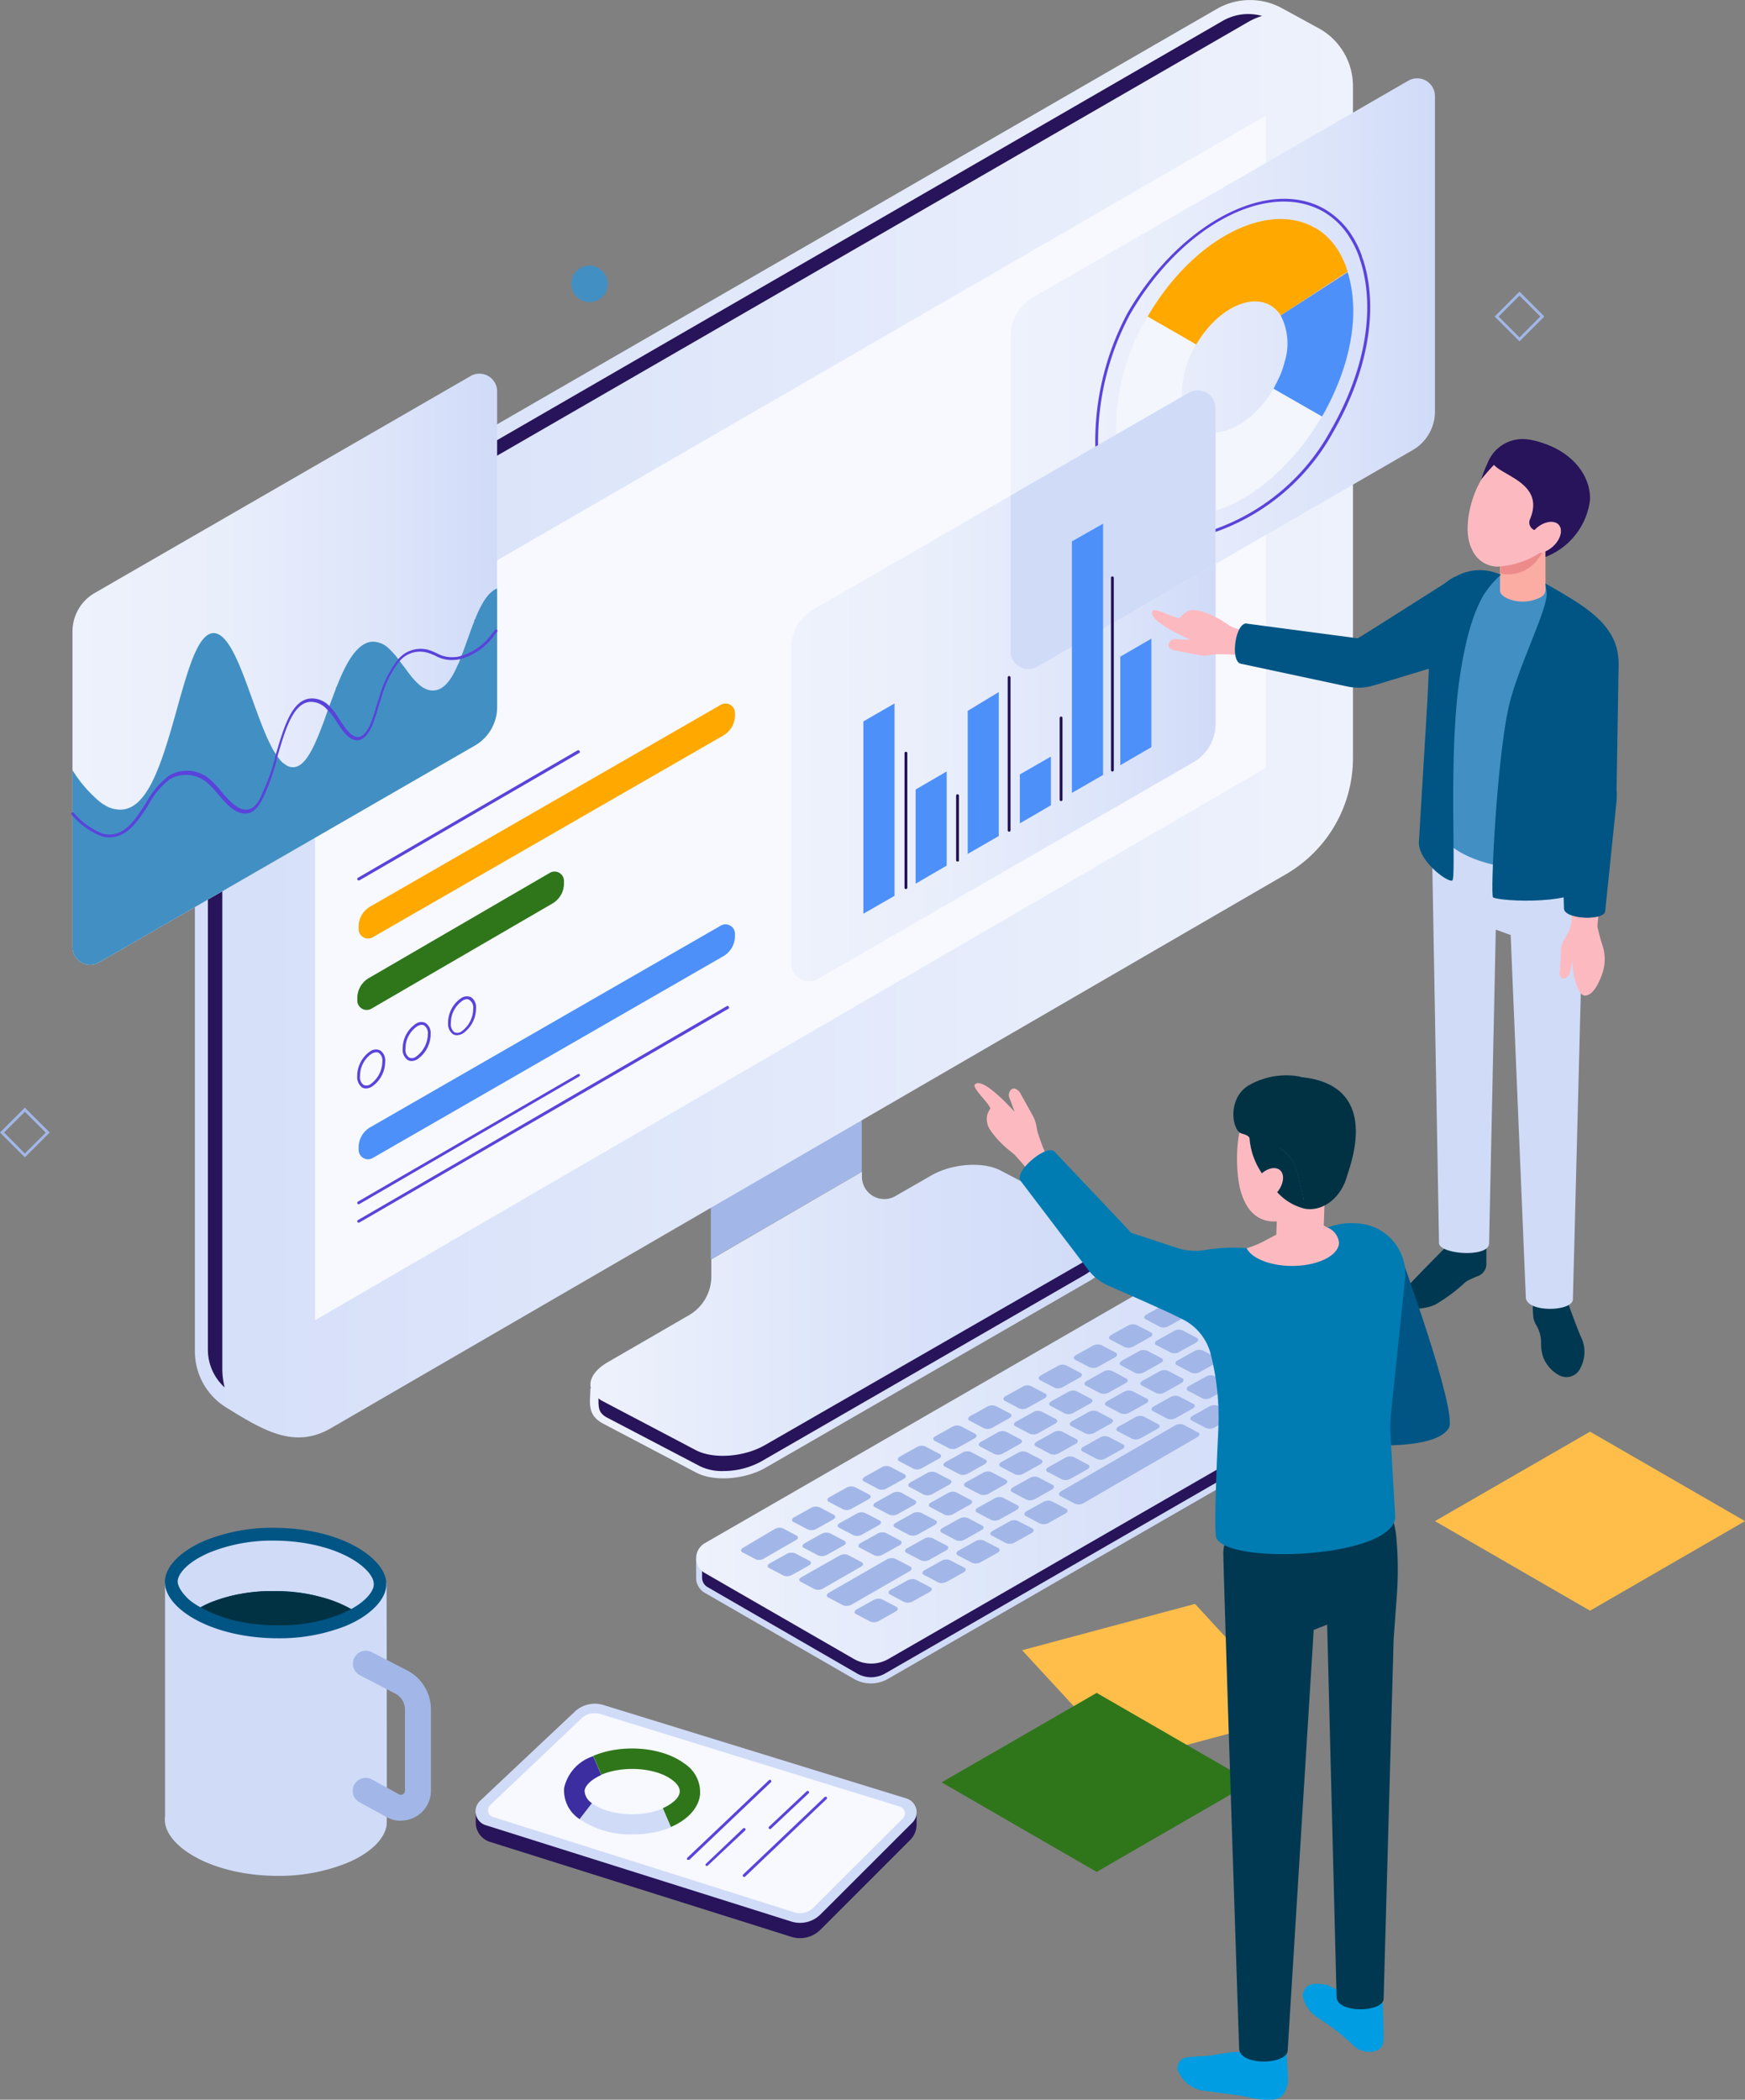 <svg id="Layer_1" data-name="Layer 1" xmlns="http://www.w3.org/2000/svg" xmlns:xlink="http://www.w3.org/1999/xlink" viewBox="0 0 185.34 222.97"><rect x="0" y="0" width="185.34" height="222.97" fill="#808080" stroke="none"/><defs><style>.cls-1{fill:#a2b7e8;}.cls-2{fill:url(#linear-gradient);}.cls-3{fill:#27145a;}.cls-4{fill:url(#linear-gradient-2);}.cls-5{fill:#f7f9ff;}.cls-6{fill:url(#linear-gradient-3);}.cls-7{fill:#ffa800;}.cls-8{fill:#4e90f9;}.cls-9{fill:#2f761b;}.cls-10{fill:#5a43db;}.cls-11{fill:url(#linear-gradient-4);}.cls-12{fill:url(#linear-gradient-5);}.cls-13{fill:#f3f6fd;}.cls-14{fill:#d0dbf8;}.cls-15{fill:#fcbac0;}.cls-16{fill:#003851;}.cls-17{fill:#4290c3;}.cls-18{fill:#fbada3;}.cls-19{fill:#005584;}.cls-20{fill:#ed8b8b;}.cls-21{fill:url(#linear-gradient-6);}.cls-22{fill:#003244;}.cls-23{fill:#ffbe4a;}.cls-24{fill:#009de2;}.cls-25{fill:#007cb2;}.cls-26{fill:#3c2da1;}.cls-27{fill:#211155;}</style><linearGradient id="linear-gradient" x1="94.92" y1="164.88" x2="149.84" y2="164.88" gradientUnits="userSpaceOnUse"><stop offset="0" stop-color="#eef2fc"/><stop offset="0.59" stop-color="#d9e2f9"/><stop offset="1" stop-color="#d0dbf8"/></linearGradient><linearGradient id="linear-gradient-2" x1="52.96" y1="100.83" x2="175.99" y2="100.83" gradientUnits="userSpaceOnUse"><stop offset="0" stop-color="#d5dff9"/><stop offset="1" stop-color="#eef2fc"/></linearGradient><linearGradient id="linear-gradient-3" x1="40.04" y1="95.59" x2="85.1" y2="95.59" gradientUnits="userSpaceOnUse"><stop offset="0" stop-color="#eef2fc"/><stop offset="0.36" stop-color="#e9eefb"/><stop offset="0.76" stop-color="#dce4fa"/><stop offset="1" stop-color="#d0dbf8"/></linearGradient><linearGradient id="linear-gradient-4" x1="139.63" y1="58.61" x2="184.7" y2="58.61" xlink:href="#linear-gradient-3"/><linearGradient id="linear-gradient-5" x1="116.34" y1="102.93" x2="161.41" y2="102.93" xlink:href="#linear-gradient-3"/><linearGradient id="linear-gradient-6" x1="106.24" y1="179.73" x2="178.91" y2="179.73" xlink:href="#linear-gradient"/></defs><polygon class="cls-1" points="75.5 115.56 91.53 107.76 91.53 124.43 75.5 133.73 75.5 115.56"/><path class="cls-2" d="M95,172l.06-.07c-.24-.9.37-1.94,1.78-2.76l8.64-5a4.75,4.75,0,0,0,2.37-4.12v-1.81l16-9.3v.53a2.37,2.37,0,0,0,3.56,2.05l3.81-2.19c2.2-1.27,5.5-1.5,7.36-.52l10.05,5.26a1.92,1.92,0,0,1,1.21,1.73s0,2.4,0,2.4c0,.8-.66,1.67-1.88,2.37l-34.35,19.8c-2.2,1.27-5.49,1.5-7.36.52l-10-5.26C94.61,174.68,95,173.38,95,172Z" transform="translate(-32.3 -24.51)"/><path class="cls-3" d="M96.18,173.23l10,5.26c1.87,1,5.16.75,7.36-.52L148,158.16a5.41,5.41,0,0,0,.53-.35l.34.25v.33c0,.33-.37.93-1.4,1.52l-34.35,19.81a8.35,8.35,0,0,1-4,1,5.35,5.35,0,0,1-2.43-.49l-10-5.23c-.78-.47-.84-.94-.82-2C96,173.1,96.07,173.17,96.18,173.23Z" transform="translate(-32.3 -24.51)"/><path class="cls-4" d="M53,168V96.46A14.24,14.24,0,0,1,60.09,84L161.52,25.47a7.07,7.07,0,0,1,6.73-.2c.72.38,4.2,2.3,4,2.18A7,7,0,0,1,176,33.73V105a14.26,14.26,0,0,1-7.09,12.33L67.45,176.17c-3.86,2.24-7.14.27-11.11-2.19A7,7,0,0,1,53,168Z" transform="translate(-32.3 -24.51)"/><path class="cls-3" d="M56.16,171.84a5.4,5.4,0,0,1-1.78-4V96.34a12.7,12.7,0,0,1,6.33-11L162.14,26.74a5.46,5.46,0,0,1,2.73-.74,5.66,5.66,0,0,1,1.47.2,7.65,7.65,0,0,0-1.55.69L63.36,85.45c-5.29,2.87-7.45,6.62-7.45,13v71.5A8.15,8.15,0,0,0,56.16,171.84Z" transform="translate(-32.3 -24.51)"/><polygon class="cls-5" points="134.45 12.28 134.45 81.54 33.46 140.2 33.46 70.69 134.45 12.28"/><path class="cls-6" d="M85.1,66.1V99.59a4.72,4.72,0,0,1-2.36,4.09l-39.87,23A1.88,1.88,0,0,1,40,125.07V91.56a4.71,4.71,0,0,1,2.36-4.08l39.86-23A1.88,1.88,0,0,1,85.1,66.1Z" transform="translate(-32.3 -24.51)"/><path class="cls-7" d="M110.36,100.2v.28a2.46,2.46,0,0,1-1.23,2.13L71.87,124.05a1,1,0,0,1-1.48-.85v-.29a2.46,2.46,0,0,1,1.23-2.13l37.26-21.44A1,1,0,0,1,110.36,100.2Z" transform="translate(-32.3 -24.51)"/><path class="cls-8" d="M110.36,123.64v.28a2.46,2.46,0,0,1-1.23,2.13L71.87,147.49a1,1,0,0,1-1.48-.85v-.29a2.46,2.46,0,0,1,1.23-2.13l37.26-21.43A1,1,0,0,1,110.36,123.64Z" transform="translate(-32.3 -24.51)"/><path class="cls-9" d="M92.2,118v.29A2.46,2.46,0,0,1,91,120.44l-19.28,11.2a1,1,0,0,1-1.47-.85v-.29a2.46,2.46,0,0,1,1.23-2.13l19.27-11.2A1,1,0,0,1,92.2,118Z" transform="translate(-32.3 -24.51)"/><path class="cls-10" d="M71.17,140.09a.79.79,0,0,1-.4-.1,1.36,1.36,0,0,1-.53-1.21,3.19,3.19,0,0,1,1.38-2.63,1.05,1.05,0,0,1,1.07-.09,1.28,1.28,0,0,1,.52,1.17,3.22,3.22,0,0,1-1.41,2.67A1.23,1.23,0,0,1,71.17,140.09Zm1.11-3.84a1.15,1.15,0,0,0-.51.16,2.85,2.85,0,0,0-1.23,2.37,1,1,0,0,0,.38.94.73.73,0,0,0,.73-.08,3,3,0,0,0,1.26-2.4,1,1,0,0,0-.37-.92A.48.48,0,0,0,72.28,136.25Z" transform="translate(-32.3 -24.51)"/><path class="cls-10" d="M76,137.18a.77.77,0,0,1-.4-.11,1.31,1.31,0,0,1-.53-1.2,3.16,3.16,0,0,1,1.38-2.63,1,1,0,0,1,1.06-.09,1.28,1.28,0,0,1,.53,1.17A3.24,3.24,0,0,1,76.62,137,1.2,1.2,0,0,1,76,137.18Zm1.1-3.84a1,1,0,0,0-.5.16,2.85,2.85,0,0,0-1.23,2.37,1,1,0,0,0,.38.94.71.71,0,0,0,.72-.08,3,3,0,0,0,1.27-2.4,1,1,0,0,0-.38-.92A.44.44,0,0,0,77.1,133.34Z" transform="translate(-32.3 -24.51)"/><path class="cls-10" d="M80.83,134.44a.83.83,0,0,1-.41-.1,1.36,1.36,0,0,1-.53-1.21,3.18,3.18,0,0,1,1.38-2.62,1.06,1.06,0,0,1,1.07-.1,1.29,1.29,0,0,1,.52,1.18,3.24,3.24,0,0,1-1.41,2.67A1.31,1.31,0,0,1,80.83,134.44Zm1.1-3.83a1,1,0,0,0-.5.16,2.85,2.85,0,0,0-1.24,2.36,1.08,1.08,0,0,0,.38,1,.76.76,0,0,0,.73-.08,3,3,0,0,0,1.26-2.41,1,1,0,0,0-.37-.92A.55.55,0,0,0,81.93,130.61Z" transform="translate(-32.3 -24.51)"/><path class="cls-11" d="M181.86,33.09,142,56.1a4.72,4.72,0,0,0-2.36,4.09v17l18.94-10.94a1.9,1.9,0,0,1,2.84,1.64V84.39l20.92-12.08a4.73,4.73,0,0,0,2.37-4.1V34.72A1.89,1.89,0,0,0,181.86,33.09Z" transform="translate(-32.3 -24.51)"/><path class="cls-10" d="M160.77,81.2a.15.15,0,0,1-.05-.29,22.64,22.64,0,0,0,12.93-10.73c3.59-6.24,4.75-12.72,3.19-17.81-.06-.17-.16-.5-.2-.61a10,10,0,0,0-1.07-2.15l-.06-.1A8,8,0,0,0,172.88,47c-5.93-3.41-15.13,1.49-20.56,10.9a28.65,28.65,0,0,0-3.38,12.71,18.69,18.69,0,0,0,.05,2.21.16.16,0,0,1-.14.16.15.15,0,0,1-.16-.14,19.32,19.32,0,0,1-.05-2.25,29,29,0,0,1,3.41-12.83C157.57,48.22,167,43.27,173,46.72a8.7,8.7,0,0,1,2.78,2.62l.06.1a10.69,10.69,0,0,1,1.1,2.22c0,.11.15.45.19.58,1.6,5.21.43,11.78-3.19,18.08A23,23,0,0,1,160.81,81.2Z" transform="translate(-32.3 -24.51)"/><path class="cls-8" d="M168.32,58l7.12-4.58c1.56,5.1-.17,10.89-2.74,15.35l-5.14-2.95s.63-1.26.71-1.46a9.47,9.47,0,0,0,.48-1.45A6.44,6.44,0,0,0,168.32,58Z" transform="translate(-32.3 -24.51)"/><path class="cls-7" d="M171.94,48.7s0,0,.05,0a7,7,0,0,1,2.29,2.18l.06.08a9.41,9.41,0,0,1,.93,1.88c0,.1.14.45.17.52L168.32,58a3.22,3.22,0,0,0-1.1-1.07c-2.26-1.3-5.79.57-7.87,4.18l-2.17-1.24-3-1.72C158.89,50,166.83,45.77,171.94,48.7Z" transform="translate(-32.3 -24.51)"/><path class="cls-12" d="M139.63,93.69V77.15L118.7,89.22a4.74,4.74,0,0,0-2.36,4.09v33.51a1.89,1.89,0,0,0,2.83,1.64l39.87-23a4.7,4.7,0,0,0,2.37-4.09v-17L142.46,95.33A1.89,1.89,0,0,1,139.63,93.69Z" transform="translate(-32.3 -24.51)"/><path class="cls-13" d="M159.34,61.09l-2.16-1.25-3-1.72a23.75,23.75,0,0,0-3.3,10.59,15.06,15.06,0,0,0,0,1.91l6.95-4A10.08,10.08,0,0,1,159.34,61.09Z" transform="translate(-32.3 -24.51)"/><path class="cls-13" d="M167.56,65.79c-1.44,2.51-3.92,4.57-6.15,4.62v8.32c4.27-1.28,8.58-5.29,11.29-10Z" transform="translate(-32.3 -24.51)"/><path class="cls-14" d="M158.57,66.21l-.68.4-6.95,4-11.31,6.53V93.69a1.89,1.89,0,0,0,2.83,1.64l18.95-10.94V67.85A1.9,1.9,0,0,0,158.57,66.21Z" transform="translate(-32.3 -24.51)"/><path class="cls-15" d="M157.87,89.84l-.28.3c-.63,0-2.62-1.13-2.86-.77-.71,1.06,4,3.06,4,3.06s-1.1,0-1.46-.05a.82.82,0,0,0-.84.47c-.15.48.48.76.77.75l2.53.49a3.24,3.24,0,0,0,1,0l.68-.09a24.28,24.28,0,0,1,2.79.09V91.37a3,3,0,0,1-1.32-.44,12.44,12.44,0,0,0-1.8-1.05,5.72,5.72,0,0,0-2.1-.6A1.8,1.8,0,0,0,157.87,89.84Z" transform="translate(-32.3 -24.51)"/><path class="cls-16" d="M199,163.32c-.5-1.61-1.76-2.66-2.82-2.33s-1.2,1.82-1,3.52a2.52,2.52,0,0,0,.36.84,3.66,3.66,0,0,1,.44,1.77,4.7,4.7,0,0,0,.22,1.5,3.73,3.73,0,0,0,1.61,1.88,1.63,1.63,0,0,0,2.36-.74,3.64,3.64,0,0,0,.14-3.09C200.05,166.2,199.11,163.63,199,163.32Z" transform="translate(-32.3 -24.51)"/><path class="cls-16" d="M188,160.61a17.61,17.61,0,0,1-3.28,2.45,5.21,5.21,0,0,1-2.93.34c-.69-.17-.76-1.28-.35-1.86s4.64-4.82,4.64-4.82c0-.42-.17-1.11-.1-1.13,1.5-.57,3.8-.25,4.19.48v2.67a1.37,1.37,0,0,1-.85,1.26A9.82,9.82,0,0,0,188,160.61Z" transform="translate(-32.3 -24.51)"/><path class="cls-14" d="M200.73,103.54v5.4c0,.81-1.37,53.54-1.37,53.54,0,1.34-5.06,1.46-5-.27l-1.61-38.41-1.58-.57-.71,33.31c0,1.6-5.55,1.16-5.32-.13l-.78-43.83a9.68,9.68,0,0,1,.21-2.28Z" transform="translate(-32.3 -24.51)"/><path class="cls-17" d="M203.39,94.53l-2.07,6.88L200.91,114c-.71,4.65-16.18,3.28-16.18-2.78V90.07c0-3.6,2.59-5.21,5.24-4.93a5.91,5.91,0,0,1,1.71.44c.21.08,1.83-.8,2-.7L198,87.37l.85.51C201.7,89.59,203.39,91.2,203.39,94.53Z" transform="translate(-32.3 -24.51)"/><path class="cls-18" d="M196.45,81.21v6a.93.93,0,0,1-.49.71,4.2,4.2,0,0,1-3.34.23c-.61-.23-1-.57-1-.94v-4.8l2.26-2.93h.25Z" transform="translate(-32.3 -24.51)"/><path class="cls-15" d="M198,127.51l.11-2.35a2.81,2.81,0,0,1,.33-.89l.31-.55a3.77,3.77,0,0,0,.49-2l-.36-13a12.89,12.89,0,0,0-.07-1.52c-.25-2.27-.81-8.35-.95-10.22a.84.84,0,0,1,.8-.9l3.57-.19a.83.83,0,0,1,.89.82l.18,10.86a8.11,8.11,0,0,1,0,1.21l-1.34,14.08a18.19,18.19,0,0,0,.55,2.06,4.68,4.68,0,0,1,0,2.89c-.36,1.09-1,2.37-1.83,2.42-1.11.07-1.43-3.69-1.43-3.69a10.67,10.67,0,0,1-.2,1.25c-.11.36-.47.71-.74.62S197.83,128,198,127.51Z" transform="translate(-32.3 -24.51)"/><path class="cls-19" d="M183,114c0,2,3.15,4.31,3.56,4s-.37-12.42.63-20.4c.5-4,1.35-7.72,2.75-10a10,10,0,0,1,1.78-2.06s-.36-.15-.52-.19a5.18,5.18,0,0,0-4.13.3A4.44,4.44,0,0,0,184.31,90l-.4,8.85Z" transform="translate(-32.3 -24.51)"/><path class="cls-19" d="M201,118.09l.31-16.68,2.9-6.52c0-3.33-2.52-5.3-5.34-7l-.85-.51-1.58-.91.13.91c.24,1.59-3,7.82-4,12.06-1.29,5.58-2,20.11-1.69,20.36C191.49,120.24,200.6,120.74,201,118.09Z" transform="translate(-32.3 -24.51)"/><path class="cls-19" d="M196.94,97.43c.14,1.9.92,9,1.1,10.61a10.32,10.32,0,0,1,.06,1.36l.31,11.56c0,1.2,4.28,1.36,4.38.31L204,109.56a10.85,10.85,0,0,0,0-1.27l.22-13.4Z" transform="translate(-32.3 -24.51)"/><path class="cls-20" d="M196.45,81.21v.29a4,4,0,0,1-4.13,4,3.28,3.28,0,0,1-.52-.07l-.13,0V82.39l2.26-2.93.1-.12.15.12Z" transform="translate(-32.3 -24.51)"/><path class="cls-15" d="M189.62,75.48c-1.14,1.85-2,5.37-1,7.32a3,3,0,0,0,2.7,1.88,9.25,9.25,0,0,0,4.32-1.32A8.44,8.44,0,0,0,198.09,81c1.92-3,1.13-6-1.25-7.58C192.47,70.54,191.15,73,189.62,75.48Z" transform="translate(-32.3 -24.51)"/><path class="cls-3" d="M201.17,77.65a7.45,7.45,0,0,1-4.72,6v-1.2a3,3,0,0,0,.93-1.29c.11-.32-.41-.51-.93-.31l-.08,0a1.65,1.65,0,0,1-.92,0,.87.87,0,0,1-.64-1.22c1.56-3.69-2.76-4.54-3.83-5.75-.46.44-1.36,1.54-1.36,1.54a15.16,15.16,0,0,1,.7-1.79,4,4,0,0,1,4.18-2.47,8.29,8.29,0,0,1,.9.17C199.72,72.44,201.31,75.45,201.17,77.65Z" transform="translate(-32.3 -24.51)"/><path class="cls-15" d="M195.48,80.6c-.83.74-1.11,1.78-.63,2.32s1.54.38,2.37-.36,1.12-1.78.64-2.32S196.31,79.87,195.48,80.6Z" transform="translate(-32.3 -24.51)"/><path class="cls-19" d="M186.79,85.82c-1.65,1-9.87,6.28-10.29,6.47l-11.87-1.57c-1.15.07-1.69,4.1-.5,4.28l11.28,2.41a5.62,5.62,0,0,0,2.82-.12l7.91-2.4Z" transform="translate(-32.3 -24.51)"/><path class="cls-14" d="M106.24,190.08h1.6l50.66-29.2a3.68,3.68,0,0,1,3.66,0l15.29,8.83h1.46v1.82a1.85,1.85,0,0,1-.92,1.66l-51.36,29.59a3.63,3.63,0,0,1-3.66,0l-15.82-9.13a1.81,1.81,0,0,1-.91-1.61Z" transform="translate(-32.3 -24.51)"/><path class="cls-3" d="M124.8,202.62a3.07,3.07,0,0,0,1.51-.4l51.36-29.6a1.16,1.16,0,0,0,.58-1.06l0-.68a3,3,0,0,0,0-.52h-1l-15.44-8.92a3.07,3.07,0,0,0-1.51-.4,3,3,0,0,0-1.5.4L108,190.73h-1.13v.51s0,.81,0,.81a1.17,1.17,0,0,0,.59,1l15.82,9.14A3,3,0,0,0,124.8,202.62Z" transform="translate(-32.3 -24.51)"/><path class="cls-21" d="M178,167.92l-15.83-9.14a3.63,3.63,0,0,0-3.66,0l-51.35,29.6a1.83,1.83,0,0,0,0,3.17L123,200.68a3.68,3.68,0,0,0,3.66,0L178,171.09A1.83,1.83,0,0,0,178,167.92Z" transform="translate(-32.3 -24.51)"/><path class="cls-1" d="M172.37,169.72l1.79-1c.27-.16.3-.38.07-.5l-1.51-.8a1.09,1.09,0,0,0-.91.06l-1.79,1c-.27.15-.31.37-.08.49l1.52.8A1.09,1.09,0,0,0,172.37,169.72Z" transform="translate(-32.3 -24.51)"/><path class="cls-1" d="M165,174l1.79-1c.27-.15.3-.38.07-.5l-1.51-.79a1.09,1.09,0,0,0-.91.06l-1.79,1c-.27.16-.31.38-.08.5l1.52.8A1.09,1.09,0,0,0,165,174Z" transform="translate(-32.3 -24.51)"/><path class="cls-1" d="M168.68,171.84l1.79-1c.27-.16.3-.38.07-.5l-1.51-.8a1.06,1.06,0,0,0-.91.07l-1.79,1c-.27.16-.31.38-.08.5l1.52.8A1.06,1.06,0,0,0,168.68,171.84Z" transform="translate(-32.3 -24.51)"/><path class="cls-1" d="M143.67,186.23l1.79-1c.27-.15.31-.38.08-.5l-1.52-.79a1.05,1.05,0,0,0-.91.06l-1.79,1c-.27.16-.3.38-.07.5l1.51.8A1.06,1.06,0,0,0,143.67,186.23Z" transform="translate(-32.3 -24.51)"/><path class="cls-1" d="M161.3,176.09l1.8-1c.27-.15.3-.38.07-.5l-1.52-.79a1,1,0,0,0-.9.06l-1.79,1c-.27.16-.31.38-.08.5l1.52.8A1.06,1.06,0,0,0,161.3,176.09Z" transform="translate(-32.3 -24.51)"/><path class="cls-1" d="M136.46,190.4l1.79-1c.27-.15.3-.38.08-.5l-1.52-.79a1.05,1.05,0,0,0-.91.06l-1.79,1c-.27.16-.3.38-.08.5l1.52.8A1.09,1.09,0,0,0,136.46,190.4Z" transform="translate(-32.3 -24.51)"/><path class="cls-1" d="M132.85,192.48l1.79-1c.27-.15.31-.38.08-.5l-1.52-.79a1,1,0,0,0-.9.06l-1.8,1c-.27.16-.3.38-.07.5l1.52.8A1.06,1.06,0,0,0,132.85,192.48Z" transform="translate(-32.3 -24.51)"/><path class="cls-1" d="M125.64,196.64l1.79-1c.27-.15.31-.38.08-.5l-1.52-.79a1.06,1.06,0,0,0-.9.06l-1.8,1c-.27.16-.3.38-.07.5l1.52.8A1.07,1.07,0,0,0,125.64,196.64Z" transform="translate(-32.3 -24.51)"/><path class="cls-1" d="M129.25,194.56l1.79-1c.27-.15.3-.38.07-.5l-1.51-.79a1.09,1.09,0,0,0-.91.06l-1.79,1c-.27.16-.31.38-.08.5l1.52.8A1.09,1.09,0,0,0,129.25,194.56Z" transform="translate(-32.3 -24.51)"/><path class="cls-1" d="M140.06,188.31l1.8-1c.27-.15.3-.38.07-.5l-1.52-.79a1,1,0,0,0-.9.06l-1.79,1c-.27.16-.31.38-.08.5l1.52.8A1,1,0,0,0,140.06,188.31Z" transform="translate(-32.3 -24.51)"/><path class="cls-1" d="M147.4,184.12l12.07-7c.27-.15.31-.38.07-.5l-1.53-.81a1.06,1.06,0,0,0-.91.07L145,182.87c-.27.16-.31.39-.08.51l1.54.81A1.06,1.06,0,0,0,147.4,184.12Z" transform="translate(-32.3 -24.51)"/><path class="cls-1" d="M160.05,163.25l1.79-1c.27-.16.3-.38.08-.5l-1.52-.8a1.09,1.09,0,0,0-.91.06l-1.79,1c-.27.15-.3.38-.07.5l1.51.79A1.09,1.09,0,0,0,160.05,163.25Z" transform="translate(-32.3 -24.51)"/><path class="cls-1" d="M152.67,167.5l1.79-1c.27-.15.31-.37.08-.5l-1.52-.79a1.09,1.09,0,0,0-.91.06l-1.79,1c-.27.16-.3.38-.07.5l1.51.8A1.09,1.09,0,0,0,152.67,167.5Z" transform="translate(-32.3 -24.51)"/><path class="cls-1" d="M156.41,165.34l1.79-1c.27-.15.3-.38.08-.5l-1.52-.79a1.05,1.05,0,0,0-.91.06l-1.79,1c-.27.16-.3.38-.07.5l1.51.8A1.06,1.06,0,0,0,156.41,165.34Z" transform="translate(-32.3 -24.51)"/><path class="cls-1" d="M148.93,169.65l1.79-1c.27-.16.31-.38.08-.5l-1.52-.8a1.06,1.06,0,0,0-.9.06l-1.8,1c-.27.15-.3.38-.07.5l1.51.79A1.09,1.09,0,0,0,148.93,169.65Z" transform="translate(-32.3 -24.51)"/><path class="cls-1" d="M145.19,171.8l1.79-1c.27-.16.31-.38.08-.5l-1.52-.8a1,1,0,0,0-.9.07l-1.8,1c-.27.15-.3.38-.07.5l1.52.8A1,1,0,0,0,145.19,171.8Z" transform="translate(-32.3 -24.51)"/><path class="cls-1" d="M141.45,174l1.79-1c.27-.15.31-.38.08-.5l-1.52-.8a1,1,0,0,0-.9.07l-1.8,1c-.27.16-.3.38-.07.5l1.52.8A1,1,0,0,0,141.45,174Z" transform="translate(-32.3 -24.51)"/><path class="cls-1" d="M137.71,176.11l1.79-1c.27-.15.31-.38.08-.5l-1.52-.79a1.06,1.06,0,0,0-.9.06l-1.8,1c-.27.16-.3.38-.07.5l1.52.8A1.06,1.06,0,0,0,137.71,176.11Z" transform="translate(-32.3 -24.51)"/><path class="cls-1" d="M134,178.26l1.8-1c.27-.16.3-.38.07-.5l-1.52-.8a1.06,1.06,0,0,0-.9.06l-1.79,1c-.28.15-.31.38-.08.5l1.52.79A1.06,1.06,0,0,0,134,178.26Z" transform="translate(-32.3 -24.51)"/><path class="cls-1" d="M130.23,180.41l1.8-1c.27-.16.3-.38.07-.5l-1.52-.8a1,1,0,0,0-.9.07l-1.79,1c-.27.15-.31.38-.08.5l1.52.8A1,1,0,0,0,130.23,180.41Z" transform="translate(-32.3 -24.51)"/><path class="cls-1" d="M126.49,182.56l1.8-1c.27-.15.3-.38.07-.5l-1.52-.8a1,1,0,0,0-.9.07l-1.79,1c-.27.16-.31.38-.08.5l1.52.8A1,1,0,0,0,126.49,182.56Z" transform="translate(-32.3 -24.51)"/><path class="cls-1" d="M122.75,184.72l1.8-1c.27-.15.3-.38.07-.5l-1.52-.79a1.07,1.07,0,0,0-.9.06l-1.79,1c-.27.16-.31.38-.08.5l1.52.8A1.06,1.06,0,0,0,122.75,184.72Z" transform="translate(-32.3 -24.51)"/><path class="cls-1" d="M119,186.87l1.79-1c.27-.16.3-.38.07-.5l-1.51-.8a1.09,1.09,0,0,0-.91.06l-1.79,1c-.27.15-.31.37-.08.5l1.52.79A1.09,1.09,0,0,0,119,186.87Z" transform="translate(-32.3 -24.51)"/><path class="cls-1" d="M113.46,190l3.38-1.95c.26-.15.29-.36.07-.47l-1.45-.77a1,1,0,0,0-.86.06l-3.38,2c-.26.15-.29.36-.07.48l1.45.76A1,1,0,0,0,113.46,190Z" transform="translate(-32.3 -24.51)"/><path class="cls-1" d="M153.8,170.24l1.79-1c.27-.15.31-.38.08-.5l-1.52-.79a1,1,0,0,0-.9.06l-1.8,1c-.27.16-.3.38-.07.5l1.52.8A1.07,1.07,0,0,0,153.8,170.24Z" transform="translate(-32.3 -24.51)"/><path class="cls-1" d="M157.54,168.08l1.8-1c.27-.16.3-.38.07-.5l-1.52-.8a1,1,0,0,0-.9.07l-1.79,1c-.27.15-.31.38-.08.5l1.52.79A1,1,0,0,0,157.54,168.08Z" transform="translate(-32.3 -24.51)"/><path class="cls-1" d="M150.06,172.39l1.79-1c.27-.16.3-.38.07-.5l-1.51-.8a1.06,1.06,0,0,0-.91.07l-1.79,1c-.27.15-.3.38-.08.5l1.52.79A1.05,1.05,0,0,0,150.06,172.39Z" transform="translate(-32.3 -24.51)"/><path class="cls-1" d="M146.31,174.54l1.8-1c.27-.15.3-.38.07-.5l-1.52-.79a1,1,0,0,0-.9.06l-1.79,1c-.27.16-.31.38-.08.5l1.52.8A1,1,0,0,0,146.31,174.54Z" transform="translate(-32.3 -24.51)"/><path class="cls-1" d="M142.57,176.7l1.79-1c.27-.16.31-.38.08-.5l-1.52-.8a1,1,0,0,0-.9.07l-1.8,1c-.27.15-.3.38-.07.5l1.51.79A1.05,1.05,0,0,0,142.57,176.7Z" transform="translate(-32.3 -24.51)"/><path class="cls-1" d="M138.83,178.85l1.79-1c.27-.15.3-.38.07-.5l-1.51-.79a1.05,1.05,0,0,0-.91.06l-1.79,1c-.27.16-.31.38-.08.5l1.52.8A1.06,1.06,0,0,0,138.83,178.85Z" transform="translate(-32.3 -24.51)"/><path class="cls-1" d="M135.08,181l1.8-1c.27-.16.3-.38.07-.5l-1.52-.8a1.06,1.06,0,0,0-.9.06l-1.79,1c-.28.15-.31.38-.08.5l1.52.79A1,1,0,0,0,135.08,181Z" transform="translate(-32.3 -24.51)"/><path class="cls-1" d="M131.34,183.16l1.79-1c.27-.15.31-.38.08-.5l-1.52-.79a1.05,1.05,0,0,0-.91.06l-1.79,1c-.27.16-.3.38-.07.5l1.51.8A1.06,1.06,0,0,0,131.34,183.16Z" transform="translate(-32.3 -24.51)"/><path class="cls-1" d="M127.6,185.32l1.79-1c.27-.16.3-.38.07-.5L128,183a1.09,1.09,0,0,0-.91.06l-1.79,1c-.27.15-.31.38-.08.5l1.52.79A1.09,1.09,0,0,0,127.6,185.32Z" transform="translate(-32.3 -24.51)"/><path class="cls-1" d="M123.85,187.47l1.79-1c.28-.15.31-.38.08-.5l-1.52-.79a1,1,0,0,0-.9.06l-1.8,1c-.27.16-.3.38-.07.5l1.52.8A1,1,0,0,0,123.85,187.47Z" transform="translate(-32.3 -24.51)"/><path class="cls-1" d="M120.11,189.63l1.79-1c.27-.16.31-.38.08-.5l-1.52-.8a1.09,1.09,0,0,0-.91.06l-1.79,1c-.27.15-.3.38-.07.5l1.51.79A1.09,1.09,0,0,0,120.11,189.63Z" transform="translate(-32.3 -24.51)"/><path class="cls-1" d="M116.41,191.76l1.79-1c.27-.16.31-.38.08-.5l-1.52-.8a1.06,1.06,0,0,0-.9.06l-1.8,1c-.27.16-.3.38-.07.5l1.52.8A1.06,1.06,0,0,0,116.41,191.76Z" transform="translate(-32.3 -24.51)"/><path class="cls-1" d="M161.31,165.86l3.38-2c.26-.15.29-.36.07-.48l-1.45-.76a1,1,0,0,0-.87.06l-3.38,2c-.26.15-.29.36-.07.48l1.45.76A1,1,0,0,0,161.31,165.86Z" transform="translate(-32.3 -24.51)"/><path class="cls-1" d="M156,172.37l1.79-1c.27-.16.3-.38.07-.5l-1.51-.8a1.06,1.06,0,0,0-.91.07l-1.79,1c-.27.16-.3.38-.08.5l1.52.8A1.06,1.06,0,0,0,156,172.37Z" transform="translate(-32.3 -24.51)"/><path class="cls-1" d="M159.72,170.22l1.79-1c.27-.16.3-.38.08-.5l-1.52-.8a1.09,1.09,0,0,0-.91.06l-1.79,1c-.27.15-.3.38-.07.5l1.51.79A1.09,1.09,0,0,0,159.72,170.22Z" transform="translate(-32.3 -24.51)"/><path class="cls-1" d="M152.24,174.53l1.79-1c.27-.15.3-.38.07-.5l-1.51-.79a1.09,1.09,0,0,0-.91.06l-1.79,1c-.27.16-.31.38-.08.5l1.52.8A1.09,1.09,0,0,0,152.24,174.53Z" transform="translate(-32.3 -24.51)"/><path class="cls-1" d="M148.49,176.68l1.8-1c.27-.16.3-.38.07-.5l-1.52-.8a1.07,1.07,0,0,0-.9.06l-1.79,1c-.27.15-.31.38-.08.5l1.52.79A1.06,1.06,0,0,0,148.49,176.68Z" transform="translate(-32.3 -24.51)"/><path class="cls-1" d="M144.75,178.83l1.8-1c.27-.16.3-.38.07-.5l-1.52-.8a1,1,0,0,0-.9.07l-1.79,1c-.27.16-.31.38-.08.5l1.52.8A1,1,0,0,0,144.75,178.83Z" transform="translate(-32.3 -24.51)"/><path class="cls-1" d="M141,181l1.8-1c.27-.15.3-.38.07-.5l-1.52-.79a1.06,1.06,0,0,0-.9.06l-1.8,1c-.27.16-.3.38-.07.5l1.52.8A1.06,1.06,0,0,0,141,181Z" transform="translate(-32.3 -24.51)"/><path class="cls-1" d="M137.27,183.14l1.79-1c.27-.16.31-.38.08-.5l-1.52-.8a1.06,1.06,0,0,0-.9.06l-1.8,1c-.27.15-.3.38-.07.5l1.52.79A1,1,0,0,0,137.27,183.14Z" transform="translate(-32.3 -24.51)"/><path class="cls-1" d="M133.53,185.29l1.79-1c.27-.15.31-.38.08-.5l-1.52-.8a1,1,0,0,0-.9.07l-1.8,1c-.27.16-.3.38-.07.5l1.52.8A1,1,0,0,0,133.53,185.29Z" transform="translate(-32.3 -24.51)"/><path class="cls-1" d="M129.79,187.45l1.79-1c.27-.15.31-.37.08-.5l-1.52-.79a1.09,1.09,0,0,0-.91.06l-1.79,1c-.27.16-.3.38-.07.5l1.51.8A1.09,1.09,0,0,0,129.79,187.45Z" transform="translate(-32.3 -24.51)"/><path class="cls-1" d="M126.05,189.6l1.79-1c.27-.16.3-.38.08-.5l-1.52-.8a1.06,1.06,0,0,0-.91.07l-1.79,1c-.27.15-.3.38-.07.5l1.51.79A1.05,1.05,0,0,0,126.05,189.6Z" transform="translate(-32.3 -24.51)"/><path class="cls-1" d="M163.66,167.9l4.07-2.34c.27-.15.3-.37.08-.48l-1.47-.77a1,1,0,0,0-.87.06l-4.08,2.35c-.26.15-.29.36-.07.48l1.47.77A1,1,0,0,0,163.66,167.9Z" transform="translate(-32.3 -24.51)"/><path class="cls-1" d="M119.67,193.22l4.08-2.34c.26-.15.29-.37.07-.48l-1.46-.77a1,1,0,0,0-.87.06L117.41,192c-.26.15-.3.36-.07.48l1.46.77A1,1,0,0,0,119.67,193.22Z" transform="translate(-32.3 -24.51)"/><path class="cls-1" d="M157.18,175.09l1.79-1c.27-.15.31-.38.08-.5l-1.52-.79a1.06,1.06,0,0,0-.9.06l-1.8,1c-.27.16-.3.38-.07.5l1.52.8A1.06,1.06,0,0,0,157.18,175.09Z" transform="translate(-32.3 -24.51)"/><path class="cls-1" d="M160.92,172.93l1.79-1c.27-.15.31-.38.08-.5l-1.52-.8a1,1,0,0,0-.9.07l-1.8,1c-.27.16-.3.38-.07.5l1.51.8A1.06,1.06,0,0,0,160.92,172.93Z" transform="translate(-32.3 -24.51)"/><path class="cls-1" d="M153.44,177.24l1.8-1c.27-.16.3-.38.07-.5l-1.52-.8a1.06,1.06,0,0,0-.9.06l-1.79,1c-.28.16-.31.38-.08.5l1.52.8A1.06,1.06,0,0,0,153.44,177.24Z" transform="translate(-32.3 -24.51)"/><path class="cls-1" d="M149.7,179.39l1.8-1c.27-.16.3-.38.07-.5l-1.52-.8a1.07,1.07,0,0,0-.9.06l-1.79,1c-.27.15-.31.38-.08.5l1.52.79A1,1,0,0,0,149.7,179.39Z" transform="translate(-32.3 -24.51)"/><path class="cls-1" d="M146,181.54l1.79-1c.27-.16.3-.38.07-.5l-1.51-.8a1.06,1.06,0,0,0-.91.07l-1.79,1c-.27.15-.31.38-.08.5l1.52.8A1.06,1.06,0,0,0,146,181.54Z" transform="translate(-32.3 -24.51)"/><path class="cls-1" d="M142.23,183.69l1.79-1c.27-.15.3-.38.08-.5l-1.52-.8a1.06,1.06,0,0,0-.91.07l-1.79,1c-.27.16-.3.38-.07.5l1.51.8A1.06,1.06,0,0,0,142.23,183.69Z" transform="translate(-32.3 -24.51)"/><path class="cls-1" d="M138.49,185.85l1.79-1c.27-.15.31-.38.08-.5l-1.52-.79a1,1,0,0,0-.9.06l-1.8,1c-.27.16-.3.38-.07.5l1.51.8A1.09,1.09,0,0,0,138.49,185.85Z" transform="translate(-32.3 -24.51)"/><path class="cls-1" d="M134.75,188l1.79-1c.27-.15.31-.37.08-.49l-1.52-.8a1.06,1.06,0,0,0-.9.06l-1.8,1c-.27.16-.3.38-.07.5l1.52.8A1.06,1.06,0,0,0,134.75,188Z" transform="translate(-32.3 -24.51)"/><path class="cls-1" d="M131,190.15l1.8-1c.27-.16.3-.38.07-.5l-1.52-.8a1.06,1.06,0,0,0-.9.06l-1.79,1c-.28.15-.31.38-.08.5l1.52.79A1.06,1.06,0,0,0,131,190.15Z" transform="translate(-32.3 -24.51)"/><path class="cls-1" d="M164.79,170.71l6.14-3.53c.28-.17.31-.4.08-.52l-1.57-.82a1.08,1.08,0,0,0-.92.07l-6.14,3.53c-.28.16-.31.39-.08.51l1.56.82A1.06,1.06,0,0,0,164.79,170.71Z" transform="translate(-32.3 -24.51)"/><path class="cls-1" d="M122.76,194.9l6.13-3.53c.28-.16.31-.39.08-.51l-1.56-.82a1.1,1.1,0,0,0-.93.07l-6.14,3.53c-.27.16-.31.39-.07.51l1.56.82A1.1,1.1,0,0,0,122.76,194.9Z" transform="translate(-32.3 -24.51)"/><path class="cls-14" d="M73.36,192.62H49.83v24.76c-.2,1.49.94,2.72,1.93,3.49,2.3,1.78,6.06,2.84,10.05,2.84A19.18,19.18,0,0,0,69,222.4c2.52-1,4.17-2.56,4.37-4.1C73.41,218,73.36,192.62,73.36,192.62Z" transform="translate(-32.3 -24.51)"/><path class="cls-19" d="M69,197.18a19.18,19.18,0,0,1-7.18,1.3c-4,0-7.75-1.06-10.05-2.83-1-.77-2.13-2-1.93-3.49s1.83-3.07,4.35-4.1a19,19,0,0,1,7.18-1.31c4,0,7.75,1.06,10,2.84,1,.77,2.14,2,1.94,3.48S71.51,196.14,69,197.18Z" transform="translate(-32.3 -24.51)"/><path class="cls-14" d="M61.36,193.47a17,17,0,0,1,8.24,1.91c1.6-.88,2.31-1.85,2.39-2.49.12-.89-.84-1.78-1.42-2.23-2.06-1.59-5.51-2.55-9.21-2.55a17.74,17.74,0,0,0-6.67,1.21c-2.43,1-3.41,2.25-3.51,3s.83,1.78,1.41,2.23a8.71,8.71,0,0,0,1,.64,9.76,9.76,0,0,1,1.12-.54A17.74,17.74,0,0,1,61.36,193.47Z" transform="translate(-32.3 -24.51)"/><path class="cls-22" d="M69.6,195.38a11.77,11.77,0,0,1-1.12.54,16.15,16.15,0,0,1-2.91.85,18.24,18.24,0,0,1-2.92.33l-.84,0h-.33a20.46,20.46,0,0,1-2.87-.23,15,15,0,0,1-5-1.67,10.7,10.7,0,0,1,1.12-.54,15.37,15.37,0,0,1,3.17-.9,17.42,17.42,0,0,1,2.74-.28c.25,0,.5,0,.76,0a21,21,0,0,1,2.26.12,17.32,17.32,0,0,1,2.69.49A12.55,12.55,0,0,1,69.6,195.38Z" transform="translate(-32.3 -24.51)"/><path class="cls-1" d="M74.89,217.86a3.16,3.16,0,0,1-1.57-.42l-2.9-1.58a1.38,1.38,0,0,1,1.32-2.42l2.92,1.6a.42.42,0,0,0,.44,0,.39.39,0,0,0,.21-.36v-8.63a1.9,1.9,0,0,0-1-1.68l-3.85-2a1.38,1.38,0,0,1,1.26-2.45l3.88,2a4.68,4.68,0,0,1,2.47,4.12v8.63a3.18,3.18,0,0,1-3.17,3.17Z" transform="translate(-32.3 -24.51)"/><path class="cls-3" d="M129.65,218.22v-1.17l-46.82,0,0,1a2.15,2.15,0,0,0,1.51,2.05l32,10.08a3.08,3.08,0,0,0,3.11-.76l9.5-9.5A2.3,2.3,0,0,0,129.65,218.22Z" transform="translate(-32.3 -24.51)"/><path class="cls-14" d="M96.37,205.56l32.2,9.93a1.54,1.54,0,0,1,.64,2.56l-9.75,9.74a3.09,3.09,0,0,1-3.11.77L83.89,218.33a1.54,1.54,0,0,1-.6-2.59l10.06-9.47A3.1,3.1,0,0,1,96.37,205.56Z" transform="translate(-32.3 -24.51)"/><path class="cls-5" d="M117.28,227.67a2.16,2.16,0,0,1-.62-.09l-32-10.12a.76.76,0,0,1-.29-1.27L94.05,207a2,2,0,0,1,1.41-.57,2.1,2.1,0,0,1,.61.09l31.82,9.84a.75.75,0,0,1,.31,1.24l-9.47,9.45A2,2,0,0,1,117.28,227.67Z" transform="translate(-32.3 -24.51)"/><polygon class="cls-23" points="126.92 170.32 108.56 175.24 119.47 187.06 137.83 182.14 126.92 170.32"/><polygon class="cls-9" points="100.01 189.27 116.48 179.77 132.94 189.27 116.48 198.78 100.01 189.27"/><polygon class="cls-23" points="152.41 161.53 168.88 152.03 185.34 161.53 168.88 171.04 152.41 161.53"/><path class="cls-15" d="M137.29,142.56l.2-.36c-.22-.61-1.93-2.16-1.66-2.51.8-1,4.23,2.89,4.23,2.89s-.37-1.05-.51-1.39a.83.83,0,0,1,.17-1c.42-.29.89.22,1,.5L142,143a3.46,3.46,0,0,1,.36,1l.13.68a24.7,24.7,0,0,0,1,2.65l-.81,3.09a25.89,25.89,0,0,0-2.67-3.34,14.09,14.09,0,0,1-1.59-1.4s-1.16-1.22-1.24-1.83A1.75,1.75,0,0,1,137.29,142.56Z" transform="translate(-32.3 -24.51)"/><path class="cls-24" d="M170.66,236.29a3.37,3.37,0,0,0,1.59,2.46c.22.16.52.37.85.57a23.18,23.18,0,0,1,2.89,2.35,2.38,2.38,0,0,0,1.56.72c1,.05,1.82-.26,1.7-1.72,0-.1,0-.27,0-.45l0-.23c0-.11-.08-2.81-.09-2.87-.11.49-.79-1.42-1.21-1.44-.64,0-.55,1.48-1,1.08-.77-.73-1.6-.39-3.72-1.48l-.41-.06c-1.64-.2-1.89.35-2.06.85A2.25,2.25,0,0,0,170.66,236.29Z" transform="translate(-32.3 -24.51)"/><path class="cls-24" d="M158.26,243s1.49-.15,2-.16c1.17-.05,3.74-.78,4.54-.23s2.93,1.16,3-.54l1.16.37c0,.36.13,2.47.13,2.6a3,3,0,0,1-.42,1.79c-.77,1.21-3.15.51-4.52.23l-4.07-.54a3.52,3.52,0,0,1-2.72-2.25A1.15,1.15,0,0,1,158.26,243Z" transform="translate(-32.3 -24.51)"/><path class="cls-16" d="M179.86,184.48l.48,1.76a8.78,8.78,0,0,1,.25,1.34,37.52,37.52,0,0,1,.07,6.36l-.34,4.64-1.06,38.11c.11,1.53-5,1.69-5-.15l-1-39.51-1.43.56-2.76,44.62c0,1.58-5.11,1.72-5.16-.17,0,0-1.51-45.35-1.68-52.46-.13-5,9-3.67,9-3.88L166.46,182Z" transform="translate(-32.3 -24.51)"/><path class="cls-19" d="M167.13,176.86s16.71,3,19.05-.69c1-1.64-5.14-18.44-5.14-18.44l-1.48-1.84-4.19,1.2c-.55.16-1.36-.69-1.36-.69.69,2.25,4.29,13.19,5.14,15.76.13.4-12.21,1.25-12.21,1.25C167.88,173.67,168,176.47,167.13,176.86Z" transform="translate(-32.3 -24.51)"/><path class="cls-25" d="M180,177.1l.49,8.51c-.22,4.32-17.6,5.12-19,2.23-.26-.56,0-7.17.21-11.53a27.33,27.33,0,0,0-.69-7.53l-.09-.36a5.7,5.7,0,0,0-2.93-3.77c-2.14-1.1-6.61-3-8-3.63a5.53,5.53,0,0,1-2.21-1.8l-7.07-9.3c-.78-.94,2.63-3.87,3.55-3.16l8.19,8.66,4.75,1.57a6.31,6.31,0,0,0,3.25.23,18.84,18.84,0,0,1,4.35-.16,10.3,10.3,0,0,0,2.09-.88l1-.53.09,0,2.9-1.55.23-.12c.12-.06.6.16,1.08.38a5.42,5.42,0,0,0,1.17.49,6.8,6.8,0,0,1,2-.44,6.59,6.59,0,0,1,.77,0,5.39,5.39,0,0,1,5.42,5.74L180,175A13.65,13.65,0,0,0,180,177.1Z" transform="translate(-32.3 -24.51)"/><path class="cls-15" d="M174.52,156.45c0,1.37-2.23,2.49-5,2.49-2.32,0-4.28-.81-4.81-1.88a10.3,10.3,0,0,0,2.09-.88l1-.53.09,0,2.9-1.55a8,8,0,0,1,1.31.26,5.21,5.21,0,0,1,1.17.49A2,2,0,0,1,174.52,156.45Z" transform="translate(-32.3 -24.51)"/><path class="cls-15" d="M163.92,150.33c.83,4.12,3.57,4.51,6.14,3.27a9.3,9.3,0,0,0,4.8-7.22c.26-3.75-2.11-6.2-5.22-6.41C162.55,139.48,163.63,148.91,163.92,150.33Z" transform="translate(-32.3 -24.51)"/><path class="cls-15" d="M173.12,148.39l-.29,8.18c0,.39-.38.74-1,1a4.45,4.45,0,0,1-3.52-.37.93.93,0,0,1-.48-.76s.28-8.19.28-8.19Z" transform="translate(-32.3 -24.51)"/><path class="cls-22" d="M169.85,145.2a4.26,4.26,0,0,1-3.51,1.73c-.41,0-.81-1-1.33-1.62-.34-.39-.86-.37-1.07-.55-.92-.82-1.06-3.78,1-5a8,8,0,0,1,5.46-.92c.2,0-1.11.68-1,.81A3.92,3.92,0,0,1,169.85,145.2Z" transform="translate(-32.3 -24.51)"/><path class="cls-22" d="M170.69,151.35l-.61-2.44a3.93,3.93,0,0,0-2.63-2.81l-2.44-.79c.15,2.06,1,3.76,2.92,5.77a5.76,5.76,0,0,0,2.86,1.76v-.39A4.07,4.07,0,0,0,170.69,151.35Z" transform="translate(-32.3 -24.51)"/><path class="cls-22" d="M170.4,138.88c-3-.26-5.41,2.18-5.42,5.78,0,.22,0,.44,0,.65l2.44.79a3.93,3.93,0,0,1,2.63,2.81l.61,2.44a4.07,4.07,0,0,1,.11,1.1v.39c1.83.41,3.92-.94,4.62-3.5C175.79,148,179,139.67,170.4,138.88Z" transform="translate(-32.3 -24.51)"/><path class="cls-15" d="M166,149.47c-.68.85-.79,1.89-.24,2.34s1.54.11,2.22-.73.8-1.89.25-2.33S166.63,148.63,166,149.47Z" transform="translate(-32.3 -24.51)"/><path class="cls-17" d="M85.1,87V99.59a4.72,4.72,0,0,1-2.36,4.09l-39.87,23A1.88,1.88,0,0,1,40,125.07V106.29a13.66,13.66,0,0,0,3,3.44,3.37,3.37,0,0,0,.37.24,3.09,3.09,0,0,0,2,.5c2-.24,3.27-2.86,4.35-6.06a3.58,3.58,0,0,0,.11-.35c1.79-5.4,2.93-12.28,5.15-12.32,2.45,0,4.1,8.28,6.24,12.22,0,.07.07.13.1.19.13.22.26.43.38.6l.28.37a2.4,2.4,0,0,0,.37.4,2.27,2.27,0,0,0,.32.22,1.21,1.21,0,0,0,.76.24c1.36,0,2.35-2.37,3.35-5.1.05-.12.09-.25.14-.39l.18-.51c0-.12.1-.25.14-.38.25-.66.49-1.32.73-1.95,0-.06,0-.13.08-.19,1-2.57,2.19-4.73,3.82-4.81a2.48,2.48,0,0,1,1.81.81l.13.12a9.06,9.06,0,0,1,.85,1l.23.31c.09.13.19.25.29.38l.23.31c.9,1.23,1.82,2.35,3,2.25,1-.09,1.71-1,2.32-2.29l.18-.39a3.78,3.78,0,0,0,.22-.5l.15-.42c.49-1.2.91-2.54,1.39-3.75,0-.07,0-.14.09-.22C83.39,88.68,84.11,87.4,85.1,87Z" transform="translate(-32.3 -24.51)"/><path class="cls-10" d="M43.93,113.43a3.33,3.33,0,0,1-.75-.09,7.78,7.78,0,0,1-3.25-2.3.15.15,0,1,1,.21-.21,7.7,7.7,0,0,0,3.11,2.22c2.14.49,3.31-1.34,4.55-3.26a9.09,9.09,0,0,1,2.48-2.93,3.73,3.73,0,0,1,4.46.53,10.11,10.11,0,0,1,1,1.09c.85,1,1.81,2.11,2.82,2s1.41-1.31,1.69-1.94A21,21,0,0,0,61.51,105a.34.34,0,0,0,0-.12l.07-.2c.88-3,1.72-5.85,3.71-6a2.56,2.56,0,0,1,2.06.88,6.27,6.27,0,0,1,1,1.33c.57.89,1.23,1.89,2,1.89,1-.11,1.52-1.95,1.84-3,.06-.22.12-.42.17-.58s.13-.37.19-.55a11.48,11.48,0,0,1,1.93-4l.06-.07a3.13,3.13,0,0,1,3.15-1.09,6,6,0,0,1,1,.39,3.3,3.3,0,0,0,1.83.41,2.55,2.55,0,0,0,.62-.09,6.23,6.23,0,0,0,3.45-2.44l.29-.36a.15.15,0,0,1,.23.19l-.29.35a6.45,6.45,0,0,1-3.61,2.55,2.87,2.87,0,0,1-.66.1,3.55,3.55,0,0,1-2-.44,6,6,0,0,0-1-.37,2.84,2.84,0,0,0-2.86,1l-.06.07a11.13,11.13,0,0,0-1.86,3.89c-.07.19-.13.38-.19.56s-.11.35-.17.57c-.37,1.24-.92,3.12-2.11,3.26-1,0-1.65-1.07-2.26-2a6.1,6.1,0,0,0-1-1.27,2.28,2.28,0,0,0-1.82-.82c-1.8.17-2.61,2.93-3.47,5.85l-.06.18a1,1,0,0,1,0,.14,22.91,22.91,0,0,1-1.23,3.56c-.31.68-.89,2-1.92,2.12-1.19.16-2.2-1-3.1-2.07a9.64,9.64,0,0,0-1-1.06,3.44,3.44,0,0,0-4.11-.5A8.57,8.57,0,0,0,48.05,110C47,111.66,45.82,113.43,43.93,113.43Z" transform="translate(-32.3 -24.51)"/><path class="cls-8" d="M151.29,94.24v11.53l3.3-1.92V92.33Z" transform="translate(-32.3 -24.51)"/><path class="cls-8" d="M140.62,106.75v5.19c1.12-.64,2.23-1.29,3.3-1.92v-5.17Z" transform="translate(-32.3 -24.51)"/><path class="cls-8" d="M135.08,100v15.19l3.3-1.9V98Z" transform="translate(-32.3 -24.51)"/><path class="cls-8" d="M129.55,108.35v10l3.3-1.92v-10Z" transform="translate(-32.3 -24.51)"/><path class="cls-8" d="M124,101.12v20.42l3.31-1.9V99.21Z" transform="translate(-32.3 -24.51)"/><path class="cls-8" d="M146.15,82v26.71l3.31-1.91V80.12Z" transform="translate(-32.3 -24.51)"/><path class="cls-26" d="M93.87,217.69a3.62,3.62,0,0,1-1.65-3.33A4.6,4.6,0,0,1,95.31,211l.86,2c-1,.44-1.71,1.07-1.78,1.67a1.62,1.62,0,0,0,.79,1.32Z" transform="translate(-32.3 -24.51)"/><path class="cls-14" d="M99.44,219.3a9.45,9.45,0,0,1-5.57-1.61L95.18,216c1.73,1.3,5.18,1.56,7.52.56l.86,2A10.68,10.68,0,0,1,99.44,219.3Z" transform="translate(-32.3 -24.51)"/><path class="cls-9" d="M103.56,218.52l-.86-2c1-.44,1.71-1.07,1.79-1.67s-.47-1.08-.8-1.33c-1.73-1.3-5.17-1.55-7.52-.55l-.86-2c3.08-1.31,7.34-.95,9.69.82a3.61,3.61,0,0,1,1.65,3.33C106.48,216.51,105.35,217.75,103.56,218.52Z" transform="translate(-32.3 -24.51)"/><path class="cls-10" d="M70.39,152.39a.15.15,0,0,1-.13-.07.16.16,0,0,1,.06-.21l23.33-13.52a.15.15,0,0,1,.2,0,.16.16,0,0,1,0,.21L70.47,152.37A.11.11,0,0,1,70.39,152.39Z" transform="translate(-32.3 -24.51)"/><path class="cls-10" d="M70.39,118a.16.16,0,0,1-.13-.08.15.15,0,0,1,.06-.2l23.33-13.53a.15.15,0,0,1,.2.06.15.15,0,0,1,0,.2L70.47,118Z" transform="translate(-32.3 -24.51)"/><path class="cls-10" d="M70.39,154.35a.16.16,0,0,1-.13-.08.15.15,0,0,1,.06-.2l39.18-22.72a.14.14,0,0,1,.2.06.15.15,0,0,1,0,.2L70.47,154.33Z" transform="translate(-32.3 -24.51)"/><path class="cls-1" d="M34.94,147.41l-2.64-2.64,2.64-2.64,2.64,2.64Zm-2.21-2.64L34.94,147l2.22-2.21-2.22-2.22Z" transform="translate(-32.3 -24.51)"/><path class="cls-1" d="M193.69,60.76l-2.64-2.64,2.64-2.64,2.64,2.64Zm-2.22-2.64,2.22,2.22,2.21-2.22-2.21-2.22Z" transform="translate(-32.3 -24.51)"/><path class="cls-17" d="M96.86,54.58a1.94,1.94,0,1,1-2-1.87A2,2,0,0,1,96.86,54.58Z" transform="translate(-32.3 -24.51)"/><path class="cls-27" d="M128.52,118.92a.15.15,0,0,1-.15-.15V104.49a.15.15,0,1,1,.3,0v14.28A.15.15,0,0,1,128.52,118.92Z" transform="translate(-32.3 -24.51)"/><path class="cls-27" d="M134,116a.15.15,0,0,1-.15-.15V109a.15.15,0,1,1,.3,0v6.92A.15.15,0,0,1,134,116Z" transform="translate(-32.3 -24.51)"/><path class="cls-27" d="M139.48,112.83a.15.15,0,0,1-.15-.15V96.45a.15.15,0,1,1,.3,0v16.23A.15.15,0,0,1,139.48,112.83Z" transform="translate(-32.3 -24.51)"/><path class="cls-27" d="M145,109.58a.15.15,0,0,1-.15-.15v-8.68a.15.15,0,0,1,.15-.15.15.15,0,0,1,.15.15v8.68A.14.14,0,0,1,145,109.58Z" transform="translate(-32.3 -24.51)"/><path class="cls-27" d="M150.45,106.44a.15.15,0,0,1-.15-.15V85.87a.14.14,0,0,1,.15-.15.15.15,0,0,1,.15.15v20.42A.15.15,0,0,1,150.45,106.44Z" transform="translate(-32.3 -24.51)"/><path class="cls-10" d="M105.41,222a.13.13,0,0,1-.11,0,.15.15,0,0,1,0-.21l8.67-8.24a.15.15,0,0,1,.21.22L105.52,222A.15.15,0,0,1,105.41,222Z" transform="translate(-32.3 -24.51)"/><path class="cls-10" d="M107.39,222.64a.16.16,0,0,1-.11,0,.14.14,0,0,1,0-.21l3.95-3.76a.15.15,0,0,1,.21.22l-4,3.76A.18.18,0,0,1,107.39,222.64Z" transform="translate(-32.3 -24.51)"/><path class="cls-10" d="M114.09,218.75a.16.16,0,0,1-.11-.05.15.15,0,0,1,0-.21l4-3.76a.15.15,0,0,1,.21,0,.15.15,0,0,1,0,.21l-4,3.76A.21.21,0,0,1,114.09,218.75Z" transform="translate(-32.3 -24.51)"/><path class="cls-10" d="M111.34,223.83a.16.16,0,0,1-.11-.05.15.15,0,0,1,0-.21l8.67-8.24a.15.15,0,0,1,.21.21l-8.67,8.25A.21.21,0,0,1,111.34,223.83Z" transform="translate(-32.3 -24.51)"/></svg>